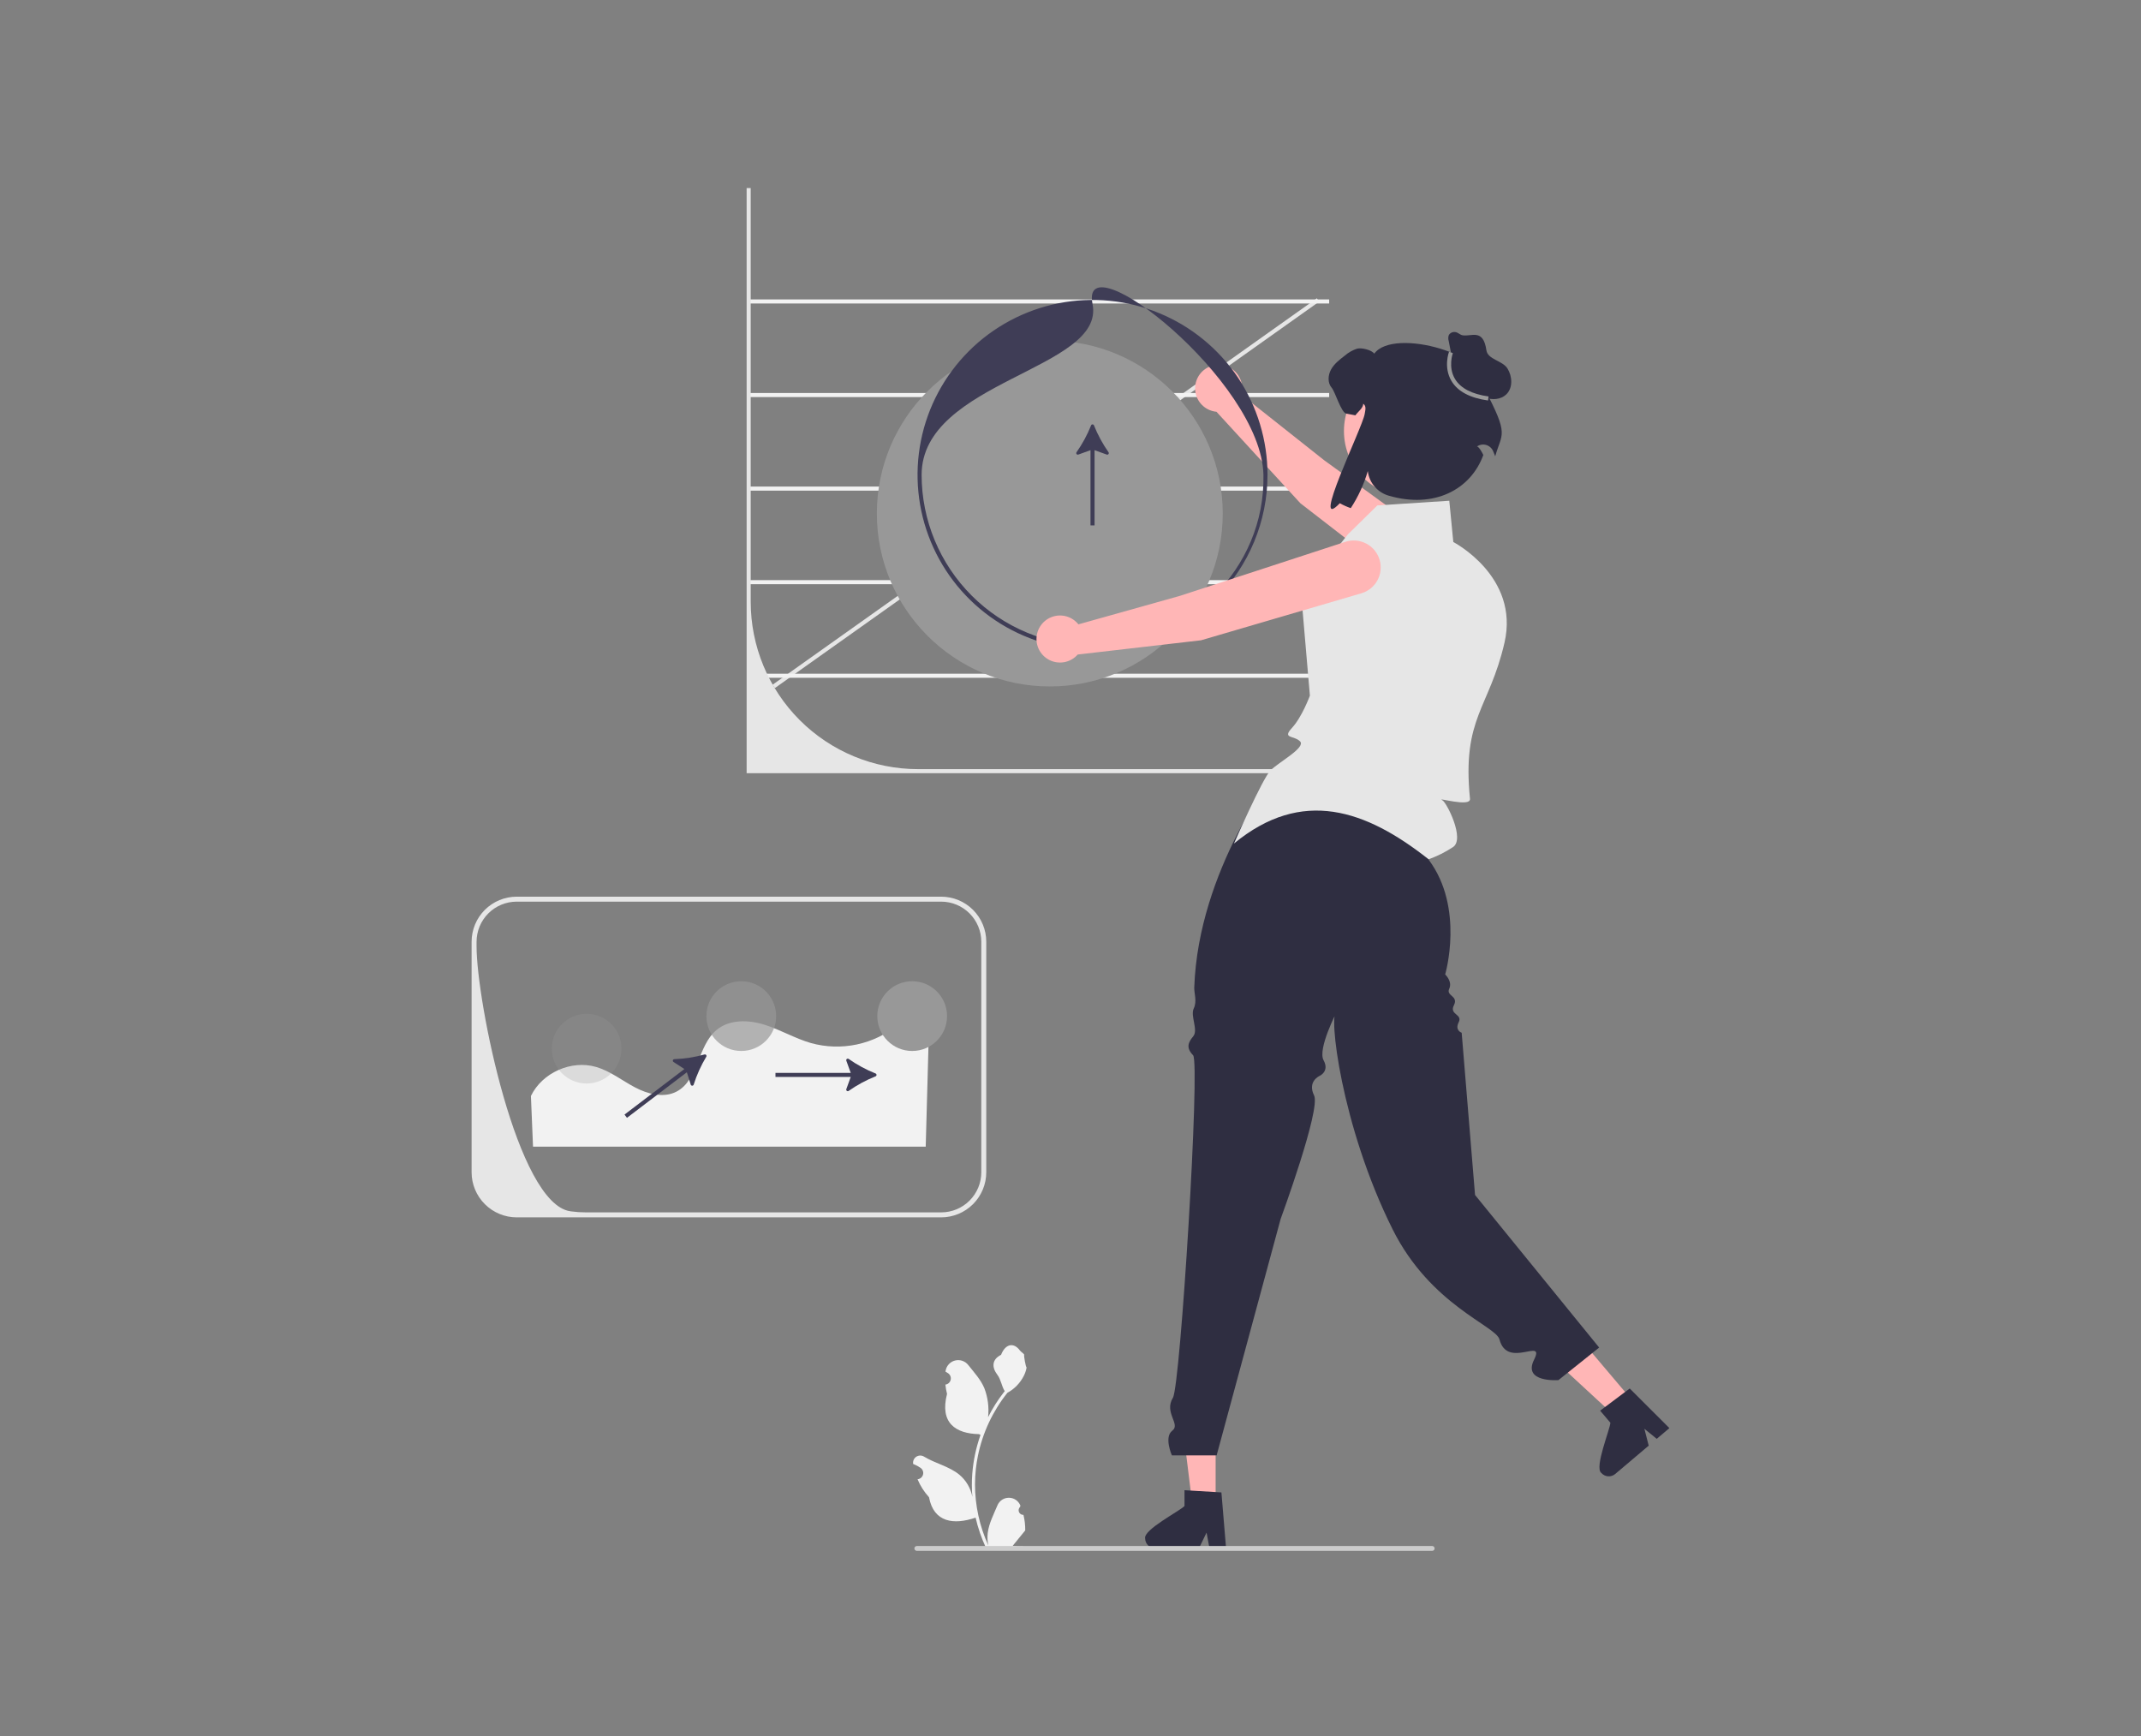 <svg width="740" height="600" viewBox="0 0 740 600" fill="none" xmlns="http://www.w3.org/2000/svg">
<rect x="0" y="0" width="740" height="600" fill="#808080" stroke="none"/>
<g clip-path="url(#clip0_9_281)">
<path d="M455.147 103.094L267.002 236.672L267.816 237.819L455.961 104.241L455.147 103.094Z" fill="#E6E6E6"/>
<path d="M459.401 103.487H259.046V104.893H459.401V103.487Z" fill="#F2F2F2"/>
<path d="M459.401 135.827H259.046V137.233H459.401V135.827Z" fill="#F2F2F2"/>
<path d="M459.401 168.167H259.046V169.573H459.401V168.167Z" fill="#F2F2F2"/>
<path d="M459.401 200.507H259.046V201.913H459.401V200.507Z" fill="#F2F2F2"/>
<path d="M459.401 232.847H259.046V234.253H459.401V232.847Z" fill="#F2F2F2"/>
<path d="M477.515 267.234H258.062V65H259.469V207.987C259.469 223.327 265.564 238.039 276.415 248.887C287.265 259.734 301.982 265.828 317.326 265.828H477.515V267.234Z" fill="#E6E6E6"/>
<path d="M362.846 237.246C395.859 237.246 422.622 210.491 422.622 177.487C422.622 144.483 395.859 117.728 362.846 117.728C329.832 117.728 303.07 144.483 303.07 177.487C303.07 210.491 329.832 237.246 362.846 237.246Z" fill="#989898"/>
<path d="M449.46 173.942L495.127 209.273C497.066 210.764 499.514 211.433 501.942 211.135C504.371 210.838 506.585 209.598 508.107 207.683V207.683C508.894 206.693 509.471 205.552 509.803 204.331C510.135 203.111 510.215 201.835 510.038 200.582C509.861 199.329 509.43 198.126 508.772 197.045C508.115 195.964 507.244 195.028 506.213 194.294L457.65 159.049L429.045 136.389C429.491 134.78 429.431 133.073 428.872 131.499C428.314 129.925 427.285 128.562 425.924 127.593C424.564 126.625 422.938 126.099 421.268 126.086C419.598 126.074 417.964 126.576 416.589 127.524C415.214 128.471 414.165 129.819 413.583 131.385C413.001 132.95 412.915 134.656 413.337 136.271C413.759 137.887 414.668 139.333 415.941 140.414C417.214 141.495 418.789 142.158 420.451 142.313L449.46 173.942Z" fill="#FFB6B6"/>
<path d="M377.614 224.591C365.652 224.591 353.959 221.045 344.014 214.401C334.068 207.758 326.316 198.315 321.739 187.267C317.161 176.219 315.963 164.062 318.297 152.334C320.63 140.605 326.391 129.832 334.849 121.376C343.307 112.92 354.083 107.162 365.815 104.829C377.547 102.496 389.707 103.693 400.758 108.27C411.81 112.846 421.255 120.595 427.901 130.538C434.546 140.481 438.093 152.171 438.093 164.129C438.075 180.159 431.697 195.527 420.359 206.862C409.021 218.197 393.649 224.573 377.614 224.591ZM377.614 105.073C382.195 127.732 318.541 131.566 318.541 164.129C318.559 179.786 324.788 194.797 335.863 205.868C346.937 216.939 361.952 223.167 377.614 223.185C410.187 223.185 437.363 196.686 436.687 164.129C436.009 131.515 373.034 82.414 377.614 105.073V105.073Z" fill="#3F3D56"/>
<path d="M487.304 171.762C499.891 171.762 510.095 161.561 510.095 148.978C510.095 136.395 499.891 126.194 487.304 126.194C474.717 126.194 464.513 136.395 464.513 148.978C464.513 161.561 474.717 171.762 487.304 171.762Z" fill="#FFB6B6"/>
<path d="M420.161 519.782L412.089 519.781L408.25 488.658H420.163L420.161 519.782Z" fill="#FFB6B6"/>
<path d="M395.799 531.687C395.803 532.591 396.163 533.457 396.802 534.097C397.441 534.737 398.306 535.099 399.21 535.105H414.405L414.875 534.129L417.025 529.696L417.857 534.129L418.041 535.105H423.772L423.691 534.123L422.162 515.802L420.163 515.679L411.525 515.167L409.404 515.038V520.508C407.793 522.22 395.157 528.693 395.799 531.687Z" fill="#2F2E41"/>
<path d="M564.34 484.22L558.179 489.434L535.132 468.16L544.225 460.465L564.34 484.22Z" fill="#FFB6B6"/>
<path d="M553.441 509.045C554.029 509.732 554.863 510.16 555.764 510.236C556.665 510.311 557.56 510.029 558.254 509.449L569.85 499.634L569.579 498.586L568.354 493.814L571.855 496.66L572.626 497.285L577 493.583L576.303 492.886L563.295 479.891L561.69 481.088L554.767 486.277L553.064 487.549L556.599 491.724C556.477 494.071 551.017 507.174 553.441 509.045Z" fill="#2F2E41"/>
<path d="M353.736 523.565C353.409 523.58 353.085 523.495 352.809 523.32C352.532 523.145 352.316 522.889 352.19 522.587C352.064 522.285 352.033 521.952 352.103 521.632C352.172 521.313 352.339 521.022 352.579 520.8L352.688 520.365C352.674 520.331 352.659 520.296 352.645 520.261C352.316 519.483 351.764 518.82 351.059 518.355C350.354 517.89 349.527 517.644 348.682 517.647C347.838 517.65 347.013 517.903 346.311 518.373C345.61 518.843 345.063 519.51 344.739 520.29C343.446 523.404 341.8 526.522 341.395 529.814C341.216 531.269 341.292 532.744 341.617 534.173C338.581 527.55 337.004 520.352 336.993 513.067C336.993 511.239 337.094 509.412 337.298 507.595C337.466 506.106 337.699 504.627 337.997 503.159C339.625 495.192 343.12 487.726 348.194 481.372C350.651 480.032 352.637 477.972 353.886 475.469C354.338 474.569 354.658 473.608 354.835 472.617C354.558 472.653 353.79 468.435 353.999 468.176C353.613 467.59 352.922 467.299 352.501 466.728C350.403 463.885 347.514 464.381 346.005 468.244C342.783 469.87 342.752 472.567 344.729 475.16C345.987 476.81 346.16 479.042 347.263 480.809C347.15 480.954 347.032 481.095 346.918 481.24C344.842 483.909 343.033 486.774 341.516 489.795C341.885 486.41 341.445 482.987 340.232 479.805C339.003 476.84 336.698 474.343 334.669 471.78C334.132 471.091 333.403 470.577 332.575 470.303C331.746 470.028 330.854 470.006 330.012 470.238C329.171 470.47 328.416 470.946 327.845 471.606C327.274 472.267 326.912 473.081 326.804 473.948C326.8 473.985 326.796 474.023 326.792 474.061C327.093 474.231 327.388 474.411 327.677 474.602C328.04 474.845 328.321 475.191 328.483 475.595C328.646 476 328.682 476.444 328.588 476.87C328.493 477.296 328.273 477.683 327.954 477.981C327.636 478.279 327.235 478.474 326.804 478.541L326.76 478.547C326.867 479.633 327.057 480.71 327.328 481.767C324.724 491.831 330.345 495.497 338.37 495.662C338.547 495.753 338.72 495.844 338.897 495.93C337.373 500.247 336.417 504.744 336.053 509.307C335.847 512 335.859 514.704 336.09 517.394L336.076 517.299C335.495 514.307 333.898 511.608 331.556 509.657C328.078 506.801 323.165 505.749 319.413 503.453C319.014 503.197 318.55 503.06 318.076 503.059C317.602 503.058 317.138 503.192 316.738 503.446C316.338 503.7 316.019 504.064 315.819 504.493C315.618 504.922 315.545 505.4 315.607 505.869L315.623 505.97C316.182 506.197 316.726 506.46 317.253 506.755C317.555 506.925 317.85 507.106 318.138 507.296C318.501 507.539 318.782 507.885 318.945 508.289C319.107 508.694 319.144 509.138 319.049 509.564C318.955 509.99 318.734 510.377 318.416 510.675C318.098 510.973 317.697 511.168 317.266 511.235L317.221 511.242C317.19 511.246 317.162 511.251 317.131 511.255C318.086 513.537 319.428 515.636 321.096 517.463C322.724 526.249 329.715 527.082 337.193 524.524H337.198C338.018 528.088 339.207 531.558 340.745 534.877H353.418C353.463 534.736 353.504 534.591 353.545 534.45C352.372 534.524 351.195 534.454 350.039 534.241C350.979 533.088 351.919 531.925 352.859 530.772C352.88 530.75 352.9 530.728 352.918 530.704C353.395 530.113 353.877 529.528 354.354 528.937L354.354 528.937C354.379 527.127 354.172 525.322 353.736 523.566L353.736 523.565Z" fill="#F2F2F2"/>
<path d="M316.048 535.163C316.047 535.273 316.069 535.382 316.111 535.484C316.153 535.586 316.214 535.678 316.292 535.756C316.37 535.833 316.462 535.895 316.564 535.937C316.666 535.979 316.775 536 316.885 536H495.01C495.232 536 495.445 535.912 495.602 535.755C495.759 535.598 495.847 535.385 495.847 535.163C495.847 534.941 495.759 534.729 495.602 534.572C495.445 534.415 495.232 534.327 495.01 534.327H316.885C316.775 534.326 316.666 534.348 316.564 534.39C316.462 534.432 316.37 534.493 316.292 534.571C316.214 534.649 316.153 534.741 316.111 534.843C316.069 534.944 316.047 535.053 316.048 535.163V535.163Z" fill="#CCCCCC"/>
<path d="M378.108 147.006C378.069 146.907 378.001 146.822 377.912 146.762C377.824 146.702 377.72 146.67 377.613 146.67C377.507 146.67 377.403 146.702 377.315 146.762C377.226 146.822 377.158 146.907 377.119 147.006C375.811 150.286 374.124 153.401 372.091 156.288C372.023 156.381 371.987 156.493 371.988 156.608C371.989 156.723 372.027 156.835 372.096 156.926C372.165 157.018 372.262 157.085 372.373 157.118C372.483 157.15 372.601 157.146 372.709 157.106L376.91 155.587V181.588H378.317V155.587L382.52 157.107C382.628 157.146 382.745 157.15 382.856 157.118C382.966 157.085 383.063 157.018 383.132 156.927C383.201 156.835 383.239 156.723 383.24 156.608C383.241 156.493 383.205 156.381 383.137 156.288C381.104 153.401 379.416 150.285 378.108 147.006V147.006Z" fill="#3F3D56"/>
<path d="M496.284 280.621L441.21 266.375C441.21 266.375 414.183 300.52 412.776 341.296C412.704 343.384 413.806 346 412.588 348.569C411.37 351.139 414.215 355.994 412.441 358.136C410.667 360.278 409.857 362.115 412.371 364.712C414.886 367.309 407.987 478.893 405.399 483.089C402.228 488.232 408.158 492.235 405.193 494.452C402.228 496.669 405.041 502.996 405.041 502.996H420.512L442.627 421.308C442.627 421.308 456.565 383.389 454.19 378.594C451.816 373.798 456.002 371.901 456.002 371.901C456.002 371.901 459.62 370.366 457.476 366.457C455.332 362.549 462.004 349.733 462.004 349.733C458.998 349.342 463.444 389.12 481.37 424.945C494.483 451.153 517.035 458.217 518.263 462.923C520.985 473.349 534.225 461.932 530.219 469.953C526.212 477.974 538.658 476.984 538.658 476.984L552.722 465.735L509.824 413.007L505.204 356.936C505.204 356.936 502.746 356.167 504.175 353.302C505.605 350.436 500.832 350.765 502.515 347.437C504.198 344.108 499.711 344.272 500.9 341.73C502.089 339.187 499.5 336.786 499.5 336.786C499.5 336.786 506.268 313.797 493.805 297.14L496.284 280.621Z" fill="#2F2E41"/>
<path d="M426.499 291.542C426.499 291.542 436.344 269.044 439.157 266.232C441.97 263.42 451.455 258.337 449.345 256.228C447.235 254.119 443.043 255.375 446.546 251.583C450.048 247.791 452.742 240.423 452.742 240.423L449.706 205.067L465.881 184.679L476.069 174.675L500.922 173.064L502.313 187.333C502.313 187.333 525.271 199.198 520.009 222.089C514.747 244.979 505.263 247.953 508.076 276.075C508.389 279.207 495.904 275.282 498.572 276.616C499.979 277.319 506.43 289.954 502.21 292.767C499.575 294.502 496.742 295.918 493.771 296.985C472.168 279.927 450.066 272.13 426.499 291.542Z" fill="#E6E6E6"/>
<path d="M415.132 221.292L470.544 205.051C472.89 204.356 474.868 202.767 476.052 200.627C477.236 198.487 477.531 195.967 476.873 193.611V193.611C476.532 192.393 475.947 191.256 475.153 190.271C474.359 189.286 473.372 188.473 472.254 187.881C471.135 187.289 469.907 186.932 468.646 186.83C467.384 186.728 466.115 186.884 464.916 187.289L407.874 205.923L372.735 215.785C371.693 214.48 370.275 213.527 368.673 213.056C367.071 212.584 365.362 212.618 363.78 213.151C362.197 213.684 360.817 214.691 359.827 216.036C358.837 217.381 358.285 218.998 358.246 220.667C358.207 222.336 358.683 223.977 359.609 225.366C360.536 226.755 361.867 227.826 363.423 228.432C364.98 229.038 366.685 229.151 368.307 228.755C369.93 228.359 371.391 227.473 372.492 226.218L415.132 221.292Z" fill="#FFB6B6"/>
<path d="M513.093 134.394C516.264 122.836 481.705 112.926 474.989 122.233C474.055 120.91 470.604 120.106 469.021 120.512C467.471 121.026 466.038 121.843 464.806 122.915C463.02 124.287 461.168 125.707 460.072 127.68C458.968 129.645 458.797 132.324 460.283 134.028C461.461 135.384 463.53 142.588 465.3 142.945C466.534 143.197 467.574 143.4 468.467 143.546C469.263 142.385 471.292 140.927 471.146 139.522C472.348 140.318 471.909 141.718 471.666 143.148C470.86 147.912 452.682 184.786 463.093 173.92C464.295 174.604 465.559 175.172 466.869 175.617C469.46 171.658 471.444 167.335 472.756 162.79L472.766 162.876C473.017 164.848 473.843 166.702 475.142 168.207C476.442 169.712 478.156 170.801 480.07 171.338C495.699 175.864 508.34 169.223 512.689 157.245C511.097 154.014 510.403 154.365 510.546 154.269C511.013 153.957 511.545 153.755 512.101 153.676C512.657 153.598 513.224 153.646 513.76 153.816C514.295 153.987 514.785 154.275 515.193 154.661C515.602 155.047 515.918 155.52 516.119 156.044C516.371 156.704 516.599 157.268 516.798 157.692C519.063 149.59 521.758 150.759 513.093 134.394Z" fill="#2F2E41"/>
<path d="M502.312 126.008L500.716 117.849C500.509 117.177 500.525 116.455 500.763 115.793C500.999 115.409 501.346 115.106 501.759 114.926C502.172 114.745 502.63 114.695 503.071 114.782C503.96 114.91 504.625 115.722 505.51 115.879C508.585 116.422 512.65 113.386 513.752 121.067C514.211 124.27 519.323 124.609 521.031 127.358C522.738 130.106 522.948 134.074 520.618 136.32C518.757 138.113 515.768 138.32 513.351 137.404C510.934 136.488 508.994 134.637 507.3 132.686C505.606 130.734 504.071 128.622 502.117 126.931" fill="#2F2E41"/>
<path d="M514.311 138.418C508.075 137.547 503.824 135.28 501.677 131.68C498.866 126.967 500.749 121.777 500.83 121.559L502.148 122.048C502.131 122.096 500.423 126.847 502.892 130.972C504.813 134.181 508.72 136.218 514.505 137.026L514.311 138.418Z" fill="#989898"/>
<path d="M183.504 378.792C187.386 370.739 197.456 366.254 206.04 368.755C210.876 370.164 214.932 373.401 219.378 375.766C223.825 378.132 229.341 379.601 233.814 377.286C241.502 373.306 241.033 361.423 247.721 355.926C252.171 352.267 258.702 352.438 264.204 354.153C269.705 355.869 274.736 358.897 280.273 360.494C285.455 361.935 290.91 362.101 296.171 360.98C301.432 359.858 306.344 357.481 310.487 354.051C310.569 353.982 310.65 353.912 310.729 353.842C311.629 353.042 312.742 352.523 313.933 352.349C315.124 352.174 316.339 352.351 317.43 352.859C318.521 353.366 319.44 354.182 320.073 355.205C320.707 356.228 321.027 357.414 320.994 358.616L319.957 396.295H184.23L183.504 378.792Z" fill="#F2F2F2"/>
<path d="M302.622 372.002C302.721 371.963 302.805 371.895 302.865 371.806C302.925 371.718 302.957 371.614 302.957 371.508C302.957 371.401 302.925 371.297 302.865 371.209C302.805 371.121 302.72 371.052 302.621 371.013C299.341 369.706 296.224 368.019 293.336 365.987C293.243 365.919 293.131 365.883 293.016 365.884C292.901 365.885 292.79 365.923 292.698 365.992C292.606 366.061 292.539 366.158 292.507 366.268C292.474 366.379 292.478 366.496 292.518 366.604L294.038 370.804H268.029V372.211H294.038L292.518 376.412C292.478 376.52 292.474 376.638 292.506 376.748C292.539 376.859 292.606 376.955 292.698 377.025C292.79 377.094 292.901 377.132 293.016 377.133C293.131 377.134 293.243 377.097 293.336 377.03C296.224 374.997 299.341 373.31 302.622 372.002Z" fill="#3F3D56"/>
<path d="M244.107 365.23C244.162 365.139 244.188 365.033 244.183 364.927C244.177 364.82 244.139 364.718 244.075 364.633C244.01 364.549 243.922 364.485 243.821 364.451C243.72 364.417 243.611 364.414 243.508 364.443C240.105 365.388 236.603 365.932 233.074 366.063C232.959 366.065 232.848 366.104 232.757 366.174C232.666 366.245 232.6 366.342 232.569 366.453C232.538 366.564 232.543 366.681 232.584 366.789C232.625 366.896 232.7 366.988 232.797 367.049L236.55 369.472L215.851 385.215L216.702 386.334L237.402 370.591L238.737 374.856C238.771 374.965 238.839 375.062 238.931 375.13C239.024 375.198 239.136 375.234 239.251 375.234C239.366 375.234 239.478 375.196 239.57 375.127C239.662 375.058 239.729 374.962 239.762 374.852C240.83 371.486 242.288 368.257 244.107 365.23Z" fill="#3F3D56"/>
<path d="M325.302 309.907H178.584C174.453 309.91 170.492 311.551 167.57 314.471C164.648 317.39 163.005 321.349 163 325.479V405.155C163.004 409.286 164.647 413.247 167.569 416.169C170.49 419.091 174.451 420.736 178.584 420.742H325.302C329.435 420.737 333.397 419.093 336.319 416.171C339.241 413.248 340.883 409.287 340.886 405.155V325.479C340.883 321.349 339.24 317.389 336.318 314.469C333.396 311.549 329.434 309.908 325.302 309.907V309.907ZM339.17 405.155C339.169 408.832 337.707 412.357 335.107 414.957C332.507 417.557 328.98 419.018 325.302 419.019H202.515C200.829 419.021 199.144 418.908 197.473 418.682H197.466C197.34 418.668 197.206 418.646 197.079 418.625C178.774 416.003 164.716 346.12 164.716 327.096V325.479C164.722 321.805 166.186 318.283 168.785 315.685C171.385 313.088 174.909 311.627 178.584 311.622H325.302C328.978 311.626 332.502 313.086 335.102 315.684C337.702 318.282 339.165 321.804 339.17 325.479V405.155Z" fill="#E6E6E6"/>
<path d="M315.281 363.236C321.939 363.236 327.336 357.84 327.336 351.184C327.336 344.528 321.939 339.132 315.281 339.132C308.623 339.132 303.225 344.528 303.225 351.184C303.225 357.84 308.623 363.236 315.281 363.236Z" fill="#989898"/>
<path opacity="0.7" d="M256.208 363.236C262.866 363.236 268.264 357.84 268.264 351.184C268.264 344.528 262.866 339.132 256.208 339.132C249.55 339.132 244.152 344.528 244.152 351.184C244.152 357.84 249.55 363.236 256.208 363.236Z" fill="#989898"/>
<path opacity="0.25" d="M202.761 374.485C209.419 374.485 214.817 369.089 214.817 362.433C214.817 355.777 209.419 350.381 202.761 350.381C196.103 350.381 190.706 355.777 190.706 362.433C190.706 369.089 196.103 374.485 202.761 374.485Z" fill="#989898"/>
</g>
<defs>
<clipPath id="clip0_9_281">
<rect width="414" height="471" fill="white" transform="translate(163 65)"/>
</clipPath>
</defs>
</svg>
